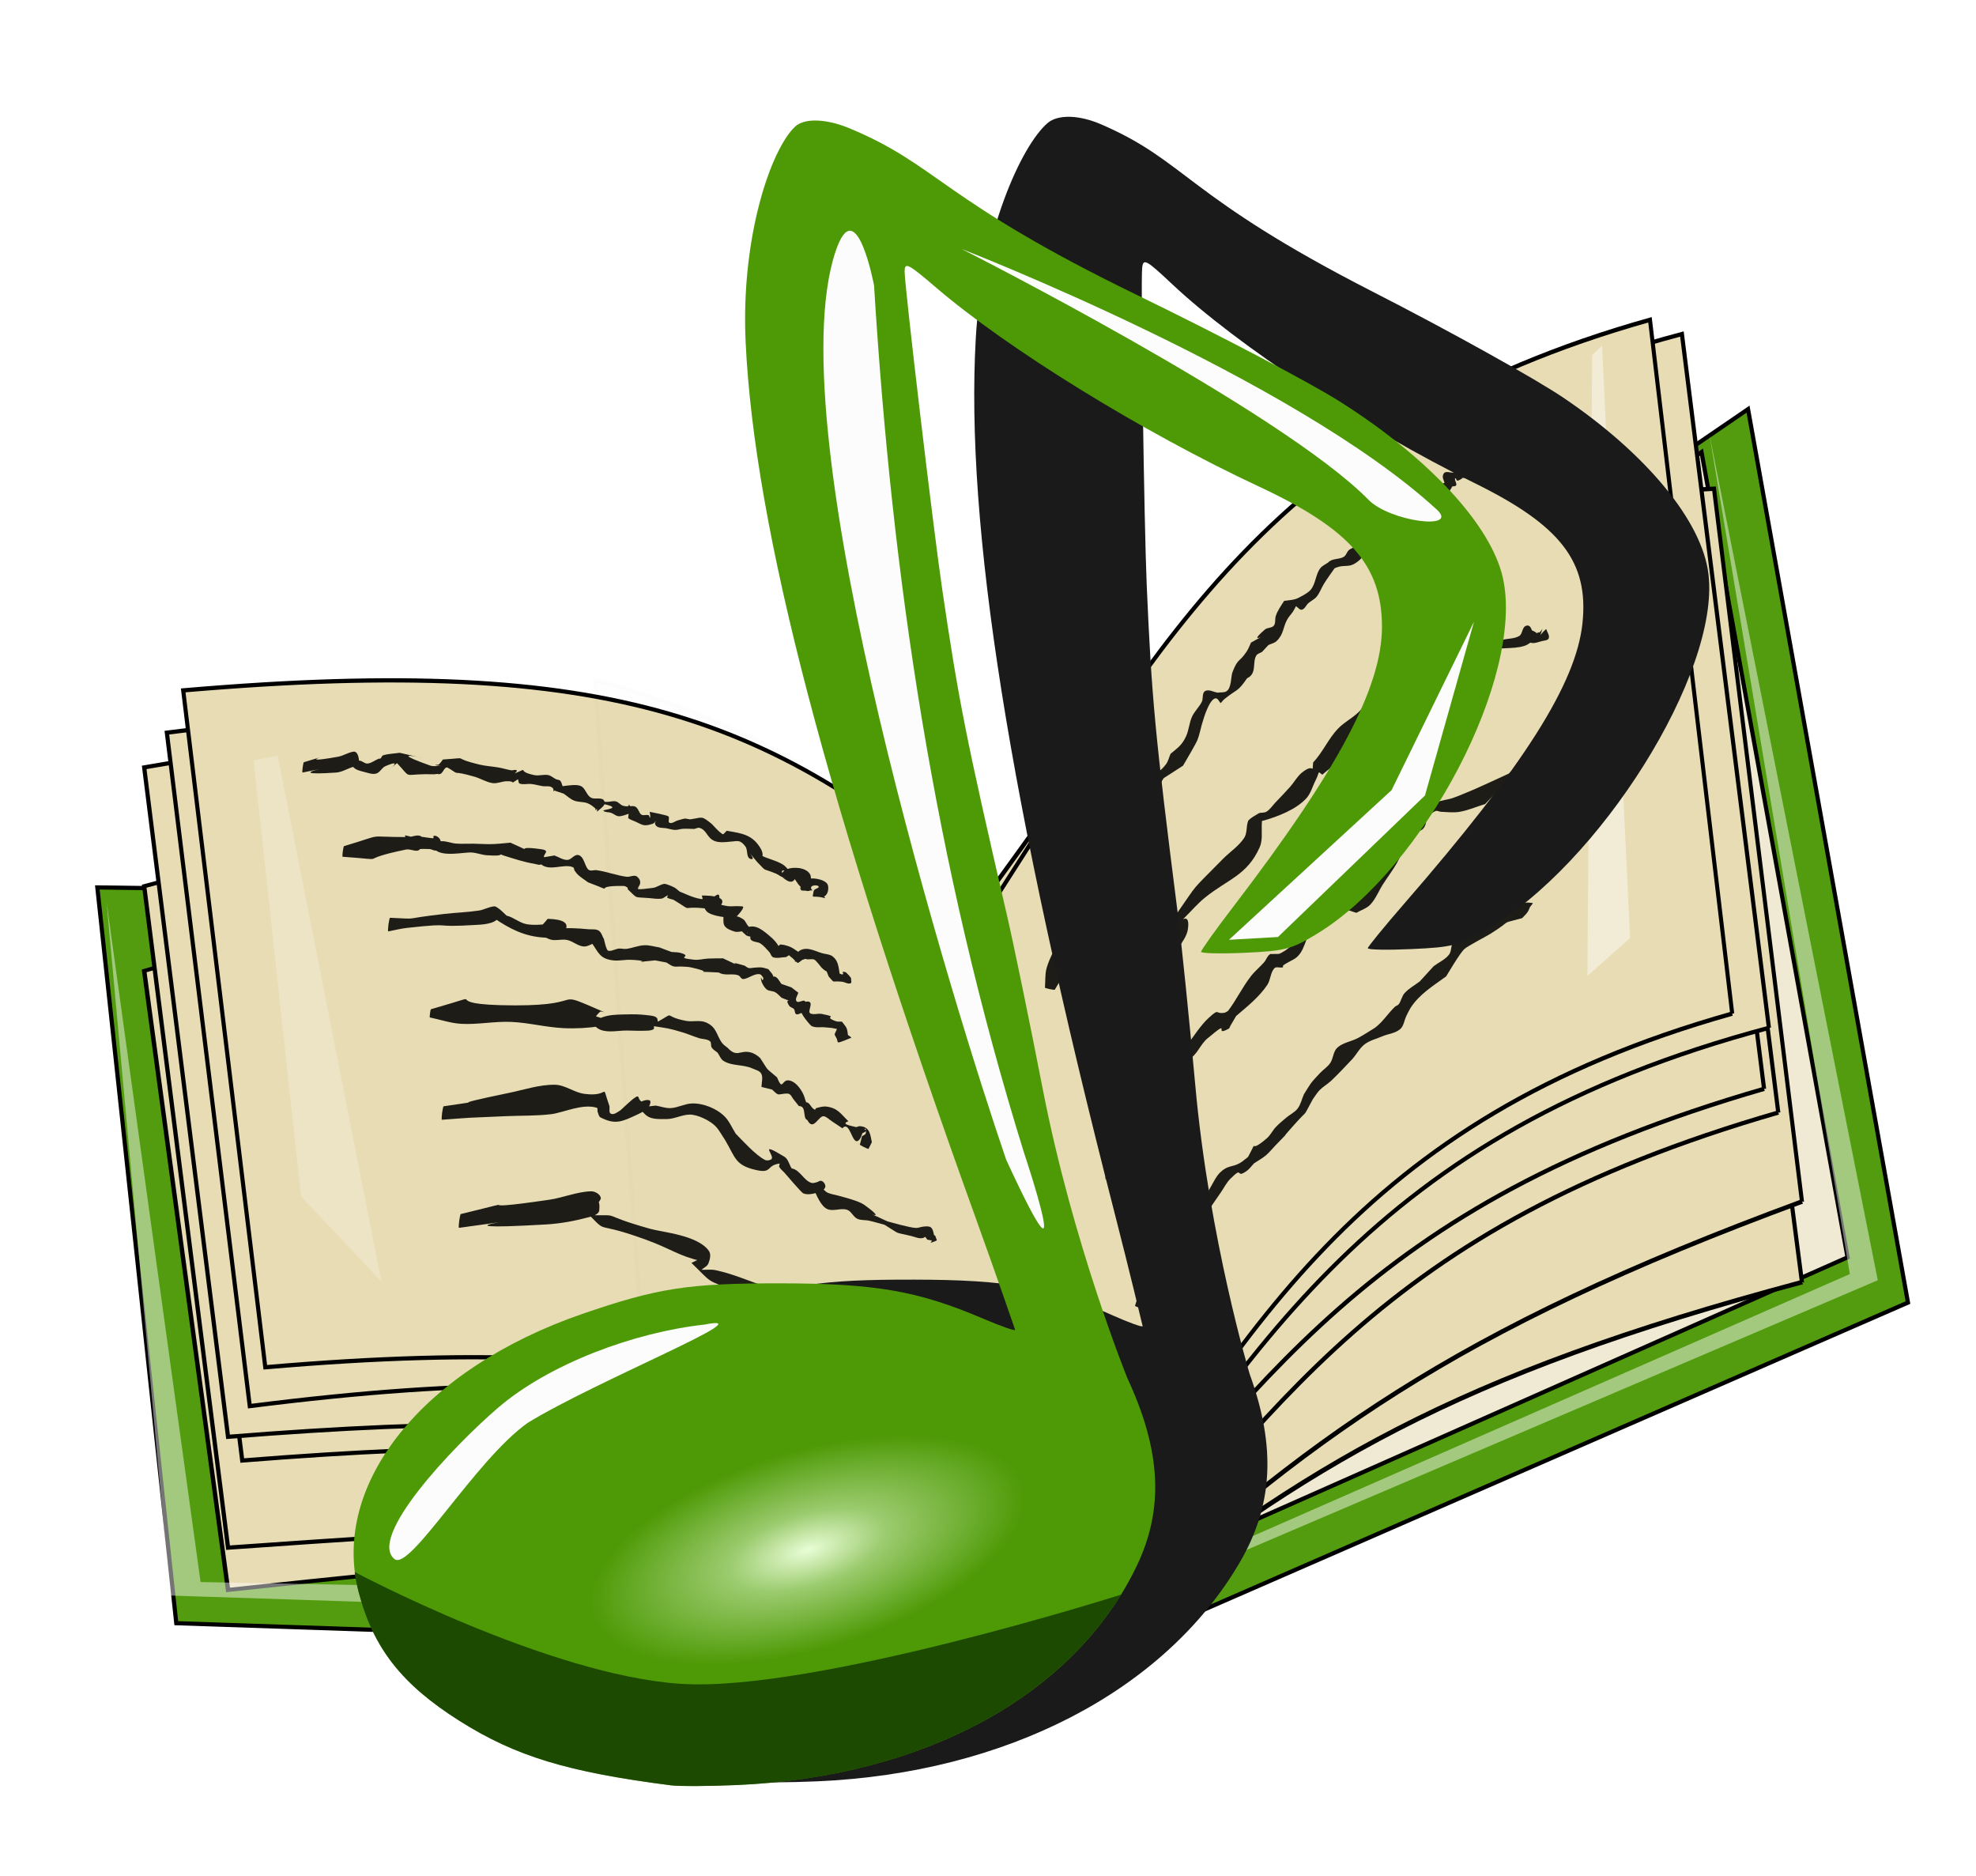 <?xml version="1.0" encoding="UTF-8" standalone="no"?>
<!-- Created with Inkscape (http://www.inkscape.org/) -->

<svg
   xmlns:dc="http://purl.org/dc/elements/1.1/"
   xmlns:cc="http://creativecommons.org/ns#"
   xmlns:rdf="http://www.w3.org/1999/02/22-rdf-syntax-ns#"
   xmlns:svg="http://www.w3.org/2000/svg"
   xmlns="http://www.w3.org/2000/svg"
   xmlns:xlink="http://www.w3.org/1999/xlink"
   xmlns:sodipodi="http://sodipodi.sourceforge.net/DTD/sodipodi-0.dtd"
   xmlns:inkscape="http://www.inkscape.org/namespaces/inkscape"
   width="472.282"
   height="448.293"
   id="svg2"
   version="1.1"
   inkscape:version="0.48.1 r9760"
   sodipodi:docname="livre.svg"
   inkscape:export-filename="/Users/matthiasbussonnier/Desktop/livre.png"
   inkscape:export-xdpi="199.95859"
   inkscape:export-ydpi="199.95859">
  <defs
     id="defs4">
    <filter
       id="filter4347"
       inkscape:label="Drop shadow"
       width="1.5"
       height="1.5"
       x="-0.25"
       y="-0.25"
       color-interpolation-filters="sRGB">
      <feGaussianBlur
         id="feGaussianBlur4349"
         in="SourceAlpha"
         stdDeviation="1.7"
         result="blur" />
      <feColorMatrix
         id="feColorMatrix4351"
         result="bluralpha"
         type="matrix"
         values="1 0 0 0 0 0 1 0 0 0 0 0 1 0 0 0 0 0 0.377 0 " />
      <feOffset
         id="feOffset4353"
         in="bluralpha"
         dx="4"
         dy="4"
         result="offsetBlur" />
      <feMerge
         id="feMerge4355">
        <feMergeNode
           id="feMergeNode4357"
           in="offsetBlur" />
        <feMergeNode
           id="feMergeNode4359"
           in="SourceGraphic" />
      </feMerge>
    </filter>
    <filter
       id="filter4361"
       inkscape:label="Drop shadow"
       width="1.5"
       height="1.5"
       x="-0.25"
       y="-0.25"
       color-interpolation-filters="sRGB">
      <feGaussianBlur
         id="feGaussianBlur4363"
         in="SourceAlpha"
         stdDeviation="1.7"
         result="blur" />
      <feColorMatrix
         id="feColorMatrix4365"
         result="bluralpha"
         type="matrix"
         values="1 0 0 0 0 0 1 0 0 0 0 0 1 0 0 0 0 0 0.377 0 " />
      <feOffset
         id="feOffset4367"
         in="bluralpha"
         dx="4"
         dy="4"
         result="offsetBlur" />
      <feMerge
         id="feMerge4369">
        <feMergeNode
           id="feMergeNode4371"
           in="offsetBlur" />
        <feMergeNode
           id="feMergeNode4373"
           in="SourceGraphic" />
      </feMerge>
    </filter>
    <filter
       height="2.187"
       y="-0.593"
       width="1.351"
       x="-0.176"
       id="filter4025"
       inkscape:collect="always"
       color-interpolation-filters="sRGB">
      <feGaussianBlur
         id="feGaussianBlur4027"
         stdDeviation="11.164"
         inkscape:collect="always" />
    </filter>
    <filter
       height="1.206"
       y="-0.103"
       width="1.315"
       x="-0.158"
       id="filter3967"
       inkscape:collect="always"
       color-interpolation-filters="sRGB">
      <feGaussianBlur
         id="feGaussianBlur3969"
         stdDeviation="15.052"
         inkscape:collect="always" />
    </filter>
    <filter
       height="1.253"
       y="-0.127"
       width="1.469"
       x="-0.234"
       id="filter3877-1"
       inkscape:collect="always"
       color-interpolation-filters="sRGB">
      <feGaussianBlur
         id="feGaussianBlur3879-1"
         stdDeviation="3.665"
         inkscape:collect="always" />
    </filter>
    <filter
       height="1.253"
       y="-0.127"
       width="1.469"
       x="-0.234"
       id="filter3877"
       inkscape:collect="always"
       color-interpolation-filters="sRGB">
      <feGaussianBlur
         id="feGaussianBlur3879"
         stdDeviation="3.665"
         inkscape:collect="always" />
    </filter>
    <filter
       height="1.29"
       y="-0.145"
       width="1.158"
       x="-0.079"
       id="filter3867"
       inkscape:collect="always"
       color-interpolation-filters="sRGB">
      <feGaussianBlur
         id="feGaussianBlur3869"
         stdDeviation="3.147"
         inkscape:collect="always" />
    </filter>
    <filter
       height="1.132"
       y="-0.066"
       width="1.562"
       x="-0.281"
       id="filter3861"
       inkscape:collect="always"
       color-interpolation-filters="sRGB">
      <feGaussianBlur
         id="feGaussianBlur3863"
         stdDeviation="6.089"
         inkscape:collect="always" />
    </filter>
    <linearGradient
       id="linearGradient3069">
      <stop
         id="stop3071"
         offset="0"
         style="stop-color:#e9fdd6;stop-opacity:1;" />
      <stop
         style="stop-color:#9bcb6e;stop-opacity:1;"
         offset="0.362"
         id="stop3943" />
      <stop
         id="stop3073"
         offset="1"
         style="stop-color:#4e9a06;stop-opacity:1;" />
    </linearGradient>
    <filter
       id="filter4824"
       inkscape:label="Drop shadow"
       width="1.5"
       height="1.5"
       x="-0.25"
       y="-0.25"
       color-interpolation-filters="sRGB">
      <feGaussianBlur
         id="feGaussianBlur4826"
         in="SourceAlpha"
         stdDeviation="3.2"
         result="blur" />
      <feColorMatrix
         id="feColorMatrix4828"
         result="bluralpha"
         type="matrix"
         values="1 0 0 0 0 0 1 0 0 0 0 0 1 0 0 0 0 0 0.377 0 " />
      <feOffset
         id="feOffset4830"
         in="bluralpha"
         dx="4"
         dy="4"
         result="offsetBlur" />
      <feMerge
         id="feMerge4832">
        <feMergeNode
           id="feMergeNode4834"
           in="offsetBlur" />
        <feMergeNode
           id="feMergeNode4836"
           in="SourceGraphic" />
      </feMerge>
    </filter>
    <radialGradient
       inkscape:collect="always"
       xlink:href="#linearGradient3069"
       id="radialGradient4838"
       gradientUnits="userSpaceOnUse"
       gradientTransform="matrix(-0.372,0.122,-0.056,-0.172,400.992,292.36)"
       cx="311.163"
       cy="352.641"
       fx="311.163"
       fy="352.641"
       r="114.656" />
    <filter
       inkscape:collect="always"
       id="filter4862"
       x="-0.278"
       width="1.555"
       y="-0.146"
       height="1.291"
       color-interpolation-filters="sRGB">
      <feGaussianBlur
         inkscape:collect="always"
         stdDeviation="12.58"
         id="feGaussianBlur4864" />
    </filter>
    <filter
       inkscape:collect="always"
       id="filter4896"
       x="-0.632"
       width="2.263"
       y="-0.148"
       height="1.296"
       color-interpolation-filters="sRGB">
      <feGaussianBlur
         inkscape:collect="always"
         stdDeviation="5.663"
         id="feGaussianBlur4898" />
    </filter>
    <filter
       color-interpolation-filters="sRGB"
       inkscape:collect="always"
       id="filter4896-2"
       x="-0.632"
       width="2.263"
       y="-0.148"
       height="1.296">
      <feGaussianBlur
         inkscape:collect="always"
         stdDeviation="5.663"
         id="feGaussianBlur4898-6" />
    </filter>
    <filter
       inkscape:collect="always"
       id="filter4978"
       color-interpolation-filters="sRGB">
      <feGaussianBlur
         inkscape:collect="always"
         stdDeviation="3.183"
         id="feGaussianBlur4980" />
    </filter>
    <filter
       inkscape:collect="always"
       id="filter4986"
       color-interpolation-filters="sRGB">
      <feGaussianBlur
         inkscape:collect="always"
         stdDeviation="2.937"
         id="feGaussianBlur4988" />
    </filter>
  </defs>
  <sodipodi:namedview
     id="base"
     pagecolor="#ffffff"
     bordercolor="#666666"
     borderopacity="1.0"
     inkscape:pageopacity="0.0"
     inkscape:pageshadow="2"
     inkscape:zoom="0.95696382"
     inkscape:cx="175.3605"
     inkscape:cy="208.56519"
     inkscape:document-units="px"
     inkscape:current-layer="layer1"
     showgrid="false"
     inkscape:window-width="1265"
     inkscape:window-height="864"
     inkscape:window-x="0"
     inkscape:window-y="0"
     inkscape:window-maximized="0"
     fit-margin-top="0"
     fit-margin-left="1"
     fit-margin-right="0"
     fit-margin-bottom="0" />
  <g
     inkscape:label="Calque 1"
     inkscape:groupmode="layer"
     id="layer1"
     transform="translate(-31.133,-270.443)">
    <g
       id="g3948"
       style="fill:#539c10;fill-opacity:1;filter:url(#filter4824)">
      <path
         inkscape:connector-curvature="0"
         id="path3850"
         d="M 291.429,661.323 483.153,577.705 444.93,364.218 271.429,482.752 255.714,481.323 50.399,478.503 69.267,654.321 277.143,661.323 z"
         style="fill:#539c10;fill-opacity:1;stroke:#000000;stroke-width:1px;stroke-linecap:butt;stroke-linejoin:miter;stroke-opacity:1"
         sodipodi:nodetypes="ccccccccc" />
    </g>
    <path
       style="fill:#f0e9d3;fill-opacity:1;stroke:#000000;stroke-width:1px;stroke-linecap:butt;stroke-linejoin:miter;stroke-opacity:1"
       d="m 293.437,650.357 179.277,-79.463 -34.903,-192.417 -162.26,112.188 -14.054,-1.278 -195.132,-4.178 21.285,158.297 193.012,6.85 z"
       id="path3864"
       inkscape:connector-curvature="0"
       sodipodi:nodetypes="ccccccccc" />
    <g
       id="g4576"
       transform="translate(-385.056,360.14)">
      <g
         transform="translate(-12.458,-92.866)"
         id="g4459">
        <path
           transform="matrix(1,-0.175,0,0.941,-19.253,-32.51)"
           sodipodi:nodetypes="cccccc"
           style="fill:#e7dcb3;fill-opacity:1;stroke:#000000;stroke-width:1.031px;stroke-linecap:butt;stroke-linejoin:miter;stroke-opacity:1;filter:url(#filter4347)"
           d="m 488.37,368.98 c -3.268,0.37 -6.604,0.765 -10.008,1.192 l 20.04,160.926 c 108.902,7.938 144.772,11.054 200.769,46.372 L 679.131,416.544 C 627.078,373.353 589.665,357.513 488.37,368.98 z"
           id="path4453"
           inkscape:connector-curvature="0" />
        <path
           transform="matrix(1,0.283,0,0.941,-10.193,-354.992)"
           sodipodi:nodetypes="cccccc"
           id="path4455"
           style="fill:#e7dcb3;fill-opacity:1;stroke:#000000;stroke-width:1.031px;stroke-linecap:butt;stroke-linejoin:miter;stroke-opacity:1;filter:url(#filter4361)"
           d="M 865.527,440.706 844.502,274.911 c -96.067,25.247 -125.26,77.324 -166.6,137.229 l 21.025,165.795 m 0,0 c 48.29,-55.065 82.692,-88.171 166.6,-137.229"
           inkscape:connector-curvature="0" />
      </g>
      <g
         transform="translate(-33.975,-260.479)"
         id="g4447">
        <path
           inkscape:connector-curvature="0"
           id="path4379"
           d="m 488.37,368.98 c -3.268,0.37 -6.604,0.765 -10.008,1.192 l 20.04,160.926 c 108.902,7.938 144.772,11.054 200.769,46.372 L 679.131,416.544 C 627.078,373.353 589.665,357.513 488.37,368.98 z"
           style="fill:#e7dcb3;fill-opacity:1;stroke:#000000;stroke-width:1px;stroke-linecap:butt;stroke-linejoin:miter;stroke-opacity:1;filter:url(#filter4347)"
           sodipodi:nodetypes="cccccc"
           transform="matrix(1,-0.143,0,1,2.265,77.356)" />
        <path
           inkscape:connector-curvature="0"
           d="M 865.527,440.706 844.502,274.911 c -96.067,25.247 -125.26,77.324 -166.6,137.229 l 21.025,165.795 m 0,0 c 48.29,-55.065 82.692,-88.171 166.6,-137.229"
           style="fill:#e7dcb3;fill-opacity:1;stroke:#000000;stroke-width:1px;stroke-linecap:butt;stroke-linejoin:miter;stroke-opacity:1;filter:url(#filter4361)"
           id="path4381"
           sodipodi:nodetypes="cccccc"
           transform="matrix(1,0.216,0,1,11.325,-174.619)" />
      </g>
      <g
         transform="translate(-28.313,-287.659)"
         id="g4433">
        <path
           transform="matrix(1,-0.048,0,1,0,35.985)"
           sodipodi:nodetypes="cccccc"
           style="fill:#e7dcb3;fill-opacity:1;stroke:#000000;stroke-width:1px;stroke-linecap:butt;stroke-linejoin:miter;stroke-opacity:1;filter:url(#filter4347)"
           d="m 488.37,368.98 c -3.268,0.37 -6.604,0.765 -10.008,1.192 l 20.04,160.926 c 108.902,-3.464 144.772,8.582 200.769,46.372 L 679.131,416.544 C 627.078,373.353 589.665,357.513 488.37,368.98 z"
           id="path4435"
           inkscape:connector-curvature="0" />
        <path
           transform="matrix(1,0.08,0,1,0,-50.454)"
           sodipodi:nodetypes="cccccc"
           id="path4437"
           style="fill:#e7dcb3;fill-opacity:1;stroke:#000000;stroke-width:1px;stroke-linecap:butt;stroke-linejoin:miter;stroke-opacity:1;filter:url(#filter4361)"
           d="M 865.527,440.706 844.502,274.911 c -96.067,25.247 -125.26,77.324 -166.6,137.229 l 21.025,165.795 m 0,0 C 745.93,521.428 769.459,476.145 865.527,440.706"
           inkscape:connector-curvature="0" />
      </g>
      <g
         transform="translate(-31.71,-293.322)"
         id="g4387">
        <path
           transform="matrix(1,-0.048,0,1,0,35.985)"
           sodipodi:nodetypes="cccccc"
           style="fill:#e7dcb3;fill-opacity:1;stroke:#000000;stroke-width:1px;stroke-linecap:butt;stroke-linejoin:miter;stroke-opacity:1;filter:url(#filter4347)"
           d="m 488.37,368.98 c -3.268,0.37 -6.604,0.765 -10.008,1.192 l 20.04,160.926 c 108.902,-3.464 144.772,8.582 200.769,46.372 L 679.131,416.544 C 627.078,373.353 589.665,357.513 488.37,368.98 z"
           id="path4389"
           inkscape:connector-curvature="0" />
        <path
           transform="matrix(1,0.08,0,1,0,-50.454)"
           sodipodi:nodetypes="cccccc"
           id="path4391"
           style="fill:#e7dcb3;fill-opacity:1;stroke:#000000;stroke-width:1px;stroke-linecap:butt;stroke-linejoin:miter;stroke-opacity:1;filter:url(#filter4361)"
           d="M 865.527,440.706 844.502,274.911 c -96.067,25.247 -125.26,77.324 -166.6,137.229 l 21.025,165.795 m 0,0 C 745.93,521.428 769.459,476.145 865.527,440.706"
           inkscape:connector-curvature="0" />
      </g>
      <g
         transform="matrix(0.989,0,0,1,-1.945,-137.034)"
         id="g4393">
        <path
           style="fill:#e7dcb3;fill-opacity:1;stroke:#000000;stroke-width:1.005px;stroke-linecap:butt;stroke-linejoin:miter;stroke-opacity:1;filter:url(#filter4347)"
           d="m 469.117,217.223 c -3.268,0.37 -6.604,0.765 -10.008,1.192 l 20.04,160.926 c 108.902,-13.656 147.037,1.787 200.769,46.372 L 659.878,264.787 c -52.053,-43.192 -89.466,-59.031 -190.761,-47.564 z"
           id="path4270"
           inkscape:connector-curvature="0" />
        <path
           id="path4274"
           style="fill:#e7dcb3;fill-opacity:1;stroke:#000000;stroke-width:1.005px;stroke-linecap:butt;stroke-linejoin:miter;stroke-opacity:1;filter:url(#filter4361)"
           d="M 846.274,288.948 825.249,123.153 c -96.067,25.247 -125.26,77.324 -166.6,137.229 l 21.025,165.795 m 0,0 c 41.34,-59.904 70.532,-111.982 166.6,-137.229"
           inkscape:connector-curvature="0" />
      </g>
      <g
         id="g4558">
        <g
           id="g4429">
          <path
             transform="matrix(0.979,0.041,0,1,7.702,-159.283)"
             style="fill:#e7dcb3;fill-opacity:1;stroke:#000000;stroke-width:1.011px;stroke-linecap:butt;stroke-linejoin:miter;stroke-opacity:1;filter:url(#filter4347)"
             d="m 467.984,210.428 c -3.268,0.37 -6.604,0.765 -10.008,1.192 l 20.04,160.926 c 108.902,-13.656 147.037,1.787 200.769,46.372 L 658.746,257.992 C 606.693,214.8 569.28,198.961 467.984,210.428 z"
             id="path4375"
             inkscape:connector-curvature="0" />
          <path
             transform="matrix(0.935,0,0,1,38.376,-132.504)"
             id="path4377"
             style="fill:#e7dcb3;fill-opacity:1;stroke:#000000;stroke-width:1.034px;stroke-linecap:butt;stroke-linejoin:miter;stroke-opacity:1;filter:url(#filter4361)"
             d="M 842.877,281.021 821.852,115.226 c -96.067,25.247 -125.26,77.324 -166.6,137.229 l 21.025,165.795 m 0,0 c 41.34,-59.904 70.532,-111.982 166.6,-137.229"
             inkscape:connector-curvature="0" />
        </g>
        <g
           id="g4508">
          <g
             id="g4494">
            <path
               style="opacity:0.868;fill:#000000;fill-opacity:1;fill-rule:nonzero;stroke:none"
               id="path3918"
               d="m 488.832,92.44 c 9.73,-2.877 -3.654,0.788 8.16,-1.307 1.288,-0.228 2.433,-1.057 3.731,-1.22 1.593,-0.199 1.66,4.723 0.34,3.428 0.269,-0.423 0.314,-1.174 0.806,-1.27 0.742,-0.145 1.41,0.763 2.163,0.689 0.975,-0.096 1.783,-0.815 2.696,-1.167 0.119,-0.046 0.281,0.058 0.382,-0.02 0.271,-0.21 0.333,-0.688 0.661,-0.787 1.275,-0.383 2.632,-0.398 3.948,-0.597 14.85,3.487 -7.175,-2.122 7.246,3.039 0.832,0.298 1.769,0.095 2.649,0.03 0.447,-0.033 -0.938,0.072 -1.339,-0.127 -0.237,-0.118 0.569,0.009 0.78,-0.151 0.412,-0.311 0.661,-0.792 0.992,-1.188 7.222,-0.471 1.161,-0.59 8.816,1.233 1.497,0.356 3.049,0.419 4.563,0.69 0.992,0.177 1.957,0.496 2.952,0.654 0.428,0.068 0.97,-0.26 1.299,0.022 0.213,0.182 -0.288,0.48 -0.432,0.72 3.854,-1.594 -0.046,-0.54 4.682,0.417 1.07,0.216 2.202,-0.219 3.274,-0.017 0.698,0.132 1.243,0.69 1.886,0.992 0.319,0.15 0.753,0.103 0.995,0.36 0.327,0.347 0.385,0.872 0.578,1.308 1.25,-0.162 3.444,-0.529 4.429,-0.003 1.043,0.558 1.278,2.098 2.288,2.712 0.821,0.499 1.989,-0.005 2.854,0.414 0.376,0.182 0.603,0.795 0.433,1.176 -0.341,0.763 -1.172,1.193 -1.758,1.789 -0.046,-3.307 -0.824,-2.291 2.485,-2.346 0.67,-0.011 1.358,-0.269 2.008,-0.106 0.664,0.167 1.097,0.895 1.763,1.053 2.496,0.59 0.398,-1.145 1.721,0.113 2.034,-0.411 1.788,1.662 2.707,2.044 0.497,0.207 1.106,-0.091 1.614,0.089 0.22,0.078 0.275,0.829 0.35,0.607 0.152,-0.447 -0.05,-0.943 -0.075,-1.415 0.199,0.041 4.153,0.792 4.462,1.074 0.385,0.351 -0.216,1.335 0.262,1.54 0.635,0.273 1.326,-0.391 1.994,-0.569 2.045,-0.546 1.24,-0.522 2.926,-0.249 3.151,-0.444 2.572,-0.974 5.18,1.088 0.041,0.033 2.076,2.341 2.715,2.477 0.082,0.017 0.774,-0.754 0.851,-0.838 3.56,0.606 6.199,0.882 8.167,4.314 0.299,0.521 0.521,1.174 0.386,1.759 -0.111,0.485 -0.597,1.311 -1.036,1.076 -0.445,-0.238 0.171,-0.996 0.256,-1.494 1.777,1.024 3.92,1.34 5.668,2.417 0.671,0.414 1.132,1.099 1.691,1.654 0.455,0.452 1.552,0.76 1.352,1.369 -0.846,2.565 -3.313,-0.199 -3.738,-0.539 0.536,-0.454 0.956,-1.103 1.609,-1.362 1.526,-0.605 4.397,-0.501 5.483,1.041 0.563,0.8 0.184,1.952 0.163,2.931 -0.009,0.408 0.14,1.09 -0.253,1.197 -0.734,0.198 -1.48,-0.353 -2.22,-0.529 0.364,-0.627 0.501,-1.46 1.091,-1.881 0.647,-0.46 1.528,-0.625 2.318,-0.546 1.039,0.104 2.177,0.365 2.944,1.073 0.798,0.737 0.433,3.384 -1.127,3.319 -0.634,-0.026 -0.793,-0.99 -1.19,-1.485 0.127,-0.14 2.107,1.658 1.98,1.798 l 0,0 c -2.757,-0.782 -3.175,0.15 -2.876,-1.007 0.08,-0.308 0.055,-0.666 0.241,-0.924 0.27,-0.373 1.288,-0.478 1.065,-0.88 -0.283,-0.509 -2.695,-0.3 -1.466,0.95 -0.916,-0.007 -1.853,0.169 -2.749,-0.021 -0.18,-0.038 0.157,-0.377 0.083,-0.546 -0.151,-0.344 -0.485,-0.576 -0.709,-0.878 -0.366,-0.494 -0.66,-1.044 -1.062,-1.51 -0.04,-0.047 -0.11,0.057 -0.165,0.085 -0.181,-0.419 -0.362,-0.838 -0.543,-1.257 -0.65,-0.21 -1.268,-0.657 -1.951,-0.63 -0.567,0.022 0.173,2.074 0.393,1.656 -0.731,0.02 -1.322,-0.626 -1.998,-0.904 -3.739,-1.535 -1.976,-0.221 -4.492,-2.755 -4.221,-4.966 -0.772,-1.242 -1.092,-0.82 -0.212,0.28 -0.831,0.005 -1.011,-0.296 -0.477,-0.797 -0.198,-1.945 -0.77,-2.677 -1.131,-1.448 -1.713,-1.279 -2.851,-1.162 -1.779,0.118 -4.002,0.654 -5.471,-0.715 -0.882,-0.822 -1.287,-2.164 -2.61,-2.519 -0.405,-0.108 -0.819,0.175 -1.228,0.263 -0.91,-0.013 -1.82,-0.083 -2.729,-0.037 -0.634,0.032 -1.25,0.293 -1.885,0.271 -0.729,-0.025 -1.431,-0.283 -2.149,-0.407 -0.885,-0.153 -2.345,0.113 -2.658,-1.128 -0.058,-0.231 0.179,-0.442 0.268,-0.663 -0.265,0.241 -0.454,0.613 -0.795,0.724 -2.149,0.704 -2.343,0.315 -4.197,-0.538 -0.563,-0.259 -1.193,-0.419 -1.675,-0.809 -0.017,-0.014 0.11,-1.031 0.11,-1.033 -0.701,0.241 -1.823,0.67 -2.485,0.574 -0.617,-0.089 -1.104,-0.589 -1.691,-0.798 -0.594,-0.212 -1.336,-0.075 -1.834,-0.462 -0.49,-0.381 5.385,-0.56 -0.559,-1.776 -0.441,0.534 -0.794,1.155 -1.322,1.603 -0.109,0.092 0.041,-0.331 -0.068,-0.424 -0.577,-0.491 -1.187,-0.989 -1.898,-1.251 -1.019,-0.375 -2.189,-0.22 -3.197,-0.624 -0.921,-0.369 -1.652,-1.101 -2.477,-1.651 -0.739,-0.249 -1.477,-0.497 -2.216,-0.746 -0.811,0.734 0.43,-0.223 -0.732,-0.84 -0.6,-0.319 -1.356,-0.102 -2.027,-0.204 -0.925,-0.14 -1.828,-0.418 -2.758,-0.522 -0.916,-0.102 -1.896,0.218 -2.765,-0.093 -0.353,-0.126 -0.279,-0.696 -0.418,-1.044 -2.431,1.494 -0.006,0.393 -2.788,0.482 -1.1,0.035 -2.181,0.6 -3.271,0.446 -1.501,-0.213 -2.831,-1.095 -4.287,-1.517 -6.107,-1.77 -3.106,-0.047 -6.046,-1.938 -0.239,-0.092 -0.475,-0.359 -0.718,-0.276 -0.837,0.284 -0.838,1.931 -2.164,1.532 -0.891,0.177 -1.817,0.049 -2.726,0.061 -5.583,0.073 -3.407,1.068 -6.915,-2.639 -3.651,2.831 2.38,-1.498 -2.776,0.727 -0.861,0.372 -1.289,1.508 -2.191,1.766 -0.887,0.254 -1.852,-0.125 -2.747,-0.35 -2.685,-0.677 -2.306,-0.753 -3.933,-2.609 0.555,-0.73 1.982,-3.304 1.853,1.011 -0.011,0.385 -0.697,0.331 -1.059,0.461 -1.237,0.442 -2.425,1.166 -3.736,1.254 -15.248,1.018 4.434,-2.482 -7.986,-0.011 -0.174,-0.023 0.152,-2.49 0.326,-2.467 z"
               inkscape:connector-curvature="0" />
            <path
               style="opacity:0.868;fill:#000000;fill-opacity:1;fill-rule:nonzero;stroke:none"
               id="path3920"
               d="m 498.422,112.495 c 10.49,-3.132 4.464,-2.151 15.232,-2.162 1.094,-0.001 2.414,-0.774 3.282,-0.107 0.422,0.325 -1.658,3.479 -2.891,2.501 3.113,-3.199 1.237,-2.552 5.474,-2.119 0.541,0.055 1.618,-0.387 1.624,0.157 0.037,3.715 -1.504,1.875 -2.323,1.496 -0.11,-0.051 -0.24,-0.032 -0.361,-0.047 1.087,-0.297 2.135,-0.837 3.261,-0.892 1.172,-0.057 2.304,0.475 3.473,0.565 1.393,0.107 2.795,1.7e-4 4.192,0.025 1.174,0.021 2.347,0.103 3.521,0.113 1.831,0.015 3.424,-0.19 5.281,-0.357 6.526,2.89 0.016,0.527 7.207,1.547 0.492,0.07 1.357,0.176 1.33,0.671 -0.504,0.919 -1.009,1.838 -1.513,2.757 -0.007,-0.085 -0.065,-0.181 -0.022,-0.254 0.253,-0.433 0.588,-0.812 0.883,-1.218 0.877,-0.146 1.755,-0.292 2.632,-0.438 1.031,0.353 2.004,1.083 3.094,1.059 0.928,-0.02 1.603,-1.305 2.523,-1.181 1.524,0.205 1.61,2.897 2.577,3.551 0.485,0.329 1.171,0.043 1.756,0.065 2.465,0.316 4.82,1.274 7.285,1.587 0.836,0.106 1.886,-0.565 2.528,-0.02 1.565,1.328 0.298,2.764 -0.674,3.372 -0.202,0.126 0.291,-0.376 0.436,-0.564 2.939,-0.926 -3.087,0.862 4.027,-0.129 0.938,-0.131 1.739,-0.814 2.675,-0.959 0.434,-0.067 2.195,0.707 2.52,0.909 0.423,0.262 0.78,0.62 1.169,0.93 2.391,0.968 4.266,2.014 6.981,1.868 0.879,-0.048 2.254,-1.767 2.476,-0.916 0.534,2.041 -2.598,2.12 -3.562,2.344 -0.164,0.038 0.335,-0.021 0.503,-0.031 3.717,-1.236 0.359,-0.55 5.076,0.213 0.859,0.139 1.743,-0.054 2.609,0.021 0.386,0.034 1.231,-0.069 1.122,0.303 -0.277,0.941 -1.941,2.535 -2.83,3.426 0.77,-1.158 0.806,-1.89 2.783,-0.646 0.697,0.439 0.848,1.495 1.552,1.924 0.557,0.34 1.61,-0.348 1.946,0.212 2.158,3.6 -2.531,1.81 -2.737,1.766 -0.298,-0.413 -1.294,-0.923 -0.895,-1.238 2.425,-1.91 4.316,-0.44 6.12,1.045 1.165,0.959 2.667,2.326 2.962,3.976 0.075,0.416 -0.393,-0.749 -0.589,-1.124 0.215,-0.164 0.376,-0.507 0.646,-0.493 0.856,0.046 1.696,0.326 2.485,0.66 0.494,0.209 2.865,1.91 3.332,2.261 0.144,0.109 0.566,0.279 0.405,0.361 -0.885,0.445 -1.896,0.576 -2.843,0.865 0.212,-0.753 0.076,-1.713 0.636,-2.259 1.768,-1.724 4.02,-0.372 5.773,0.162 0.885,0.27 1.924,0.246 2.655,0.814 1.357,1.056 1.395,2.614 1.635,4.076 0.037,0.014 0.724,0.403 0.858,0.095 0.063,-0.145 -0.221,-0.363 -0.1,-0.464 0.159,-0.132 0.412,0.022 0.618,0.033 0.106,-0.097 1.476,1.406 1.37,1.503 l 0,0 c -0.042,0.387 0.24,1.027 -0.126,1.16 -0.65,0.237 -1.355,-0.293 -2.042,-0.369 -2.819,-0.313 -1.496,0.57 -3.179,-1.237 -0.982,-2.304 0.081,-0.421 -1.699,-2.12 -0.099,-0.094 -1.377,-1.806 -1.758,-1.942 -0.757,-0.27 -1.67,0.219 -2.391,-0.314 -0.482,0.365 -0.916,0.804 -1.447,1.094 -0.103,0.056 -0.237,-0.051 -0.327,-0.125 -0.348,-0.285 -0.642,-0.63 -0.972,-0.936 -0.35,-0.324 -0.783,-0.572 -1.069,-0.954 -0.078,-0.105 0.26,0.031 0.39,0.047 -0.303,0.198 -0.606,0.395 -0.909,0.593 -1.015,0.024 -2.073,0.367 -3.044,0.071 -0.524,-0.16 -0.629,-0.902 -1.002,-1.304 -0.654,-0.705 -1.273,-1.474 -2.073,-2.009 -0.687,-0.46 -1.78,-0.28 -2.304,-0.92 -0.579,-0.707 0.904,-2.017 -0.123,-2.738 -0.243,0.313 -0.621,0.558 -0.73,0.939 -0.095,0.331 0.425,1.249 0.169,1.019 -0.29,-0.261 0.073,-1.001 -0.294,-1.132 -0.929,-0.332 -2.02,0.273 -2.958,-0.031 -3.302,-1.07 -2.527,-1.922 -2.606,-4.714 0.573,-0.066 1.171,-0.376 1.719,-0.198 0.56,0.182 1.012,0.676 1.314,1.183 0.092,0.155 -0.196,0.38 -0.376,0.391 -1.608,0.095 -5.568,-0.287 -6.711,-1.507 -0.893,-0.952 -0.748,-2.501 -1.122,-3.752 1.533,-0.022 8.034,0.044 3.058,3.67 -0.646,0.471 -1.527,-0.52 -2.322,-0.603 -6.449,-0.678 -2.254,1.143 -7.481,-2.042 -0.519,-0.187 -1.124,-0.22 -1.558,-0.562 -0.142,-0.111 0.39,-0.533 0.214,-0.497 -0.565,0.116 -0.978,0.687 -1.549,0.771 -0.937,0.139 -1.895,-0.04 -2.838,-0.119 -4.019,-0.335 -2.669,0.251 -5.195,-2.08 -0.065,-0.477 -0.288,-0.959 -0.193,-1.431 0.048,-0.239 3.521,0.159 1.254,1.337 -0.641,0.333 -1.318,-0.719 -2.04,-0.733 -8.526,-0.16 -0.897,2.005 -8.526,-0.86 -0.754,-0.555 -1.555,-1.053 -2.264,-1.666 -0.371,-0.321 -0.678,-0.714 -0.955,-1.118 -0.168,-0.245 -0.099,-0.682 -0.366,-0.811 -2.273,-1.096 -6.269,1.479 -8.216,-1.343 -0.292,-0.865 -1.269,-1.771 -0.876,-2.596 0.281,-0.589 1.619,-0.161 1.913,0.422 0.407,0.808 0.212,1.98 -0.346,2.691 -0.36,0.459 -1.173,0.074 -1.749,-0.019 -2.495,-0.404 -4.809,-1.2 -7.213,-1.936 -1.994,-0.77 0.923,0.259 -4.163,-0.109 -1.259,-0.091 -2.466,-0.612 -3.727,-0.663 -1.764,-0.071 -6.812,1.116 -8.611,-0.665 -0.769,-0.762 -0.275,-2.147 -0.413,-3.221 0.435,-0.526 3.114,0.917 0.944,3.278 -0.428,0.465 -1.254,-0.176 -1.885,-0.206 -4.644,-0.225 -2.475,0.957 -5.625,-2.617 -0.052,-0.211 -0.375,-0.639 -0.157,-0.633 0.444,0.012 5.303,1.043 3.485,3.306 -0.684,0.851 -2.205,-0.163 -3.275,0.055 -13.174,2.683 -2.72,2.609 -15.175,1.728 -0.179,-0.024 0.156,-2.562 0.335,-2.538 z"
               inkscape:connector-curvature="0" />
            <path
               style="opacity:0.868;fill:#000000;fill-opacity:1;fill-rule:nonzero;stroke:none"
               id="path3922"
               d="m 509.425,129.614 c 7.737,0.352 1.905,0.337 13.011,-0.925 2.733,-0.31 5.494,-0.385 8.214,-0.798 1.258,-0.191 2.412,-0.913 3.681,-1.008 0.737,-0.055 2.839,2.139 2.923,2.216 1.707,0.394 3.097,1.748 4.815,2.046 1.751,0.304 3.56,0.093 5.332,-0.042 0.54,-0.041 1.548,-1.023 1.552,-0.482 0.019,2.37 -1.258,2.103 -2.419,2.079 0.392,0.082 0.779,0.301 1.175,0.245 0.505,-0.072 0.9,-0.525 1.403,-0.612 2.49,-0.43 5.215,-0.201 7.693,0.023 0.836,0.075 1.787,-0.112 2.495,0.339 0.674,0.43 0.831,1.365 1.247,2.048 0.032,0.126 0.553,2.644 0.995,2.742 0.849,0.189 1.694,-0.422 2.559,-0.509 0.599,-0.06 1.208,0.149 1.805,0.07 1.442,-0.189 2.823,-0.803 4.276,-0.869 1.203,-0.055 2.385,0.341 3.578,0.512 0.967,0.364 1.934,0.728 2.901,1.091 0.76,0.085 1.547,0.034 2.279,0.253 3.059,0.916 -1.857,1.06 3.164,1.606 1.1,0.12 2.204,-0.222 3.309,-0.275 1.19,-0.057 2.383,-0.037 3.574,-0.056 7.262,3.334 -0.746,-0.051 5.054,1.712 0.396,0.12 0.681,0.521 1.087,0.602 0.479,0.095 0.973,-0.077 1.461,-0.097 0.559,-0.023 1.123,-0.097 1.679,-0.034 0.537,0.061 1.047,0.269 1.57,0.403 0.742,1.042 2.051,1.867 0.362,3.05 -0.25,0.175 -0.207,-0.711 0.021,-0.914 0.339,-0.302 0.926,-0.496 1.331,-0.29 0.655,0.332 0.947,1.124 1.42,1.686 0.787,0.273 1.574,0.545 2.362,0.818 0.549,0.422 1.098,0.843 1.648,1.265 -0.144,0.677 -0.831,1.467 -0.431,2.032 0.344,0.486 1.186,-0.118 1.782,-0.121 0.089,-4.9e-4 0.203,0.031 0.244,0.11 0.293,0.556 -0.446,0.35 -0.645,0.352 3.704,-1.188 0.966,2.09 1.921,2.577 0.817,0.417 1.85,-0.044 2.75,0.134 4.525,0.898 -0.055,0.478 3.324,1.728 0.465,0.172 0.989,0.077 1.483,0.116 0.378,0.53 0.878,0.99 1.133,1.589 0.262,0.615 0.218,1.32 0.38,1.969 0.032,0.128 0.325,0.304 0.199,0.342 -2.629,0.785 -2.003,0.368 -1.58,-1.389 0.095,-0.149 2.207,1.188 2.112,1.337 l 0,0 c -0.707,0.291 -2.694,1.13 -3.05,1.118 -0.308,-0.01 -0.262,-0.558 -0.397,-0.836 -0.728,-1.494 -0.678,-0.667 0.028,-2.378 -1.637,-0.345 -0.589,-0.162 -2.84,-0.393 -1.096,-0.113 -2.323,0.189 -3.288,-0.344 -0.26,-0.144 -5.149,-5.632 -0.539,-3.764 -0.637,0.238 -1.261,0.515 -1.911,0.714 -0.387,0.118 -0.838,0.433 -1.19,0.234 -0.379,-0.215 -0.24,-0.865 -0.518,-1.201 -0.29,-0.35 -0.866,-0.4 -1.119,-0.777 -1.571,-2.343 1.792,-0.394 -1.846,-1.938 -0.502,-0.436 -0.926,-0.984 -1.507,-1.308 -0.623,-0.347 -1.464,-0.234 -2.032,-0.664 -0.581,-0.44 -1.516,-1.908 -1.375,-2.863 0.029,-0.195 0.416,1.485 0.583,0.087 -0.279,-0.285 -0.448,-0.771 -0.838,-0.855 -1.353,-0.294 -2.838,1.154 -4.045,1.136 -0.474,-0.007 -0.668,-0.723 -1.114,-0.886 -1.476,-0.541 -3.257,0.214 -4.668,-0.669 -8.056,-0.438 0.307,0.356 -6.614,-1.218 -0.808,-0.184 -1.649,-0.163 -2.476,-0.213 -0.589,-0.035 -1.202,0.118 -1.77,-0.042 -0.605,-0.169 -1.099,-0.61 -1.648,-0.916 -0.91,-0.172 -1.819,-0.344 -2.729,-0.516 -8.486,0.841 1.131,0.195 -5.806,-0.133 -1.382,-0.065 -2.774,0.301 -4.149,0.145 -3.247,-0.368 -3.489,-1.804 -5.126,-4.105 0.196,-0.017 0.774,-0.12 0.589,-0.051 -0.869,0.325 -1.737,0.926 -2.659,0.824 -1.37,-0.153 -2.488,-1.257 -3.836,-1.547 -1.402,-0.301 -2.969,0.342 -4.296,-0.201 -4.108,-1.68 -1.826,-2.992 -0.373,-4.858 0.685,0.089 7.165,-0.09 3.241,3.99 -0.954,0.992 -2.726,0.562 -4.101,0.489 -4.574,-0.24 -8.181,-2.064 -11.859,-4.58 0.292,-0.028 1.022,-0.338 0.875,-0.085 -0.851,1.465 -4.102,1.568 -5.056,1.627 -12.073,0.745 -4.288,-0.631 -16.736,0.727 -1.506,0.164 -2.979,0.56 -4.468,0.84 -0.231,-0.03 0.201,-3.294 0.431,-3.263 z"
               inkscape:connector-curvature="0" />
            <path
               style="opacity:0.868;fill:#000000;fill-opacity:1;fill-rule:nonzero;stroke:none"
               id="path3924"
               d="m 519.2,151.466 c 16.771,-4.792 -0.807,-0.953 20.055,-0.916 18.389,0.032 7.97,-4.172 21.453,1.663 0.341,0.147 -0.826,-0.366 -1.106,-0.123 -1.036,0.898 -1.674,2.172 -2.511,3.258 -0.301,0.014 -1.164,0.192 -0.903,0.041 4.653,-2.681 5.341,-2.623 11.022,-2.707 1.554,-0.023 3.112,0.119 4.652,0.332 0.454,0.063 0.948,0.178 1.286,0.487 0.242,0.222 0.184,0.629 0.275,0.944 4.562,-2.554 0.808,-1.309 6.757,-0.191 1.533,0.288 3.225,-0.257 4.667,0.337 2.709,1.117 2.518,3.05 3.941,4.961 0.342,0.459 0.863,0.752 1.294,1.128 2.296,2.44 2.927,0.494 5.421,1.083 0.895,0.211 1.726,0.747 2.385,1.389 2.284,3.458 0.938,1.929 4.02,4.605 0.268,0.513 0.42,1.106 0.803,1.539 0.497,0.56 0.778,-0.854 1.756,-0.835 1.663,0.034 2.881,1.762 3.552,2.969 0.393,0.706 0.559,1.517 0.838,2.276 0.943,-0.009 1.228,1.561 2.127,1.751 0.142,0.03 0.117,-0.313 0.257,-0.35 0.812,-0.214 1.658,-0.486 2.49,-0.375 2.689,0.36 3.396,1.703 5.217,3.507 -3.105,1.114 5.378,1.478 4.112,2.449 -0.778,0.596 -2.223,0.846 -2.934,0.172 -0.52,-0.492 0.875,-1.487 1.59,-1.445 2.496,0.147 2.484,2.239 2.856,3.831 -0.265,0.524 -0.529,1.048 -0.794,1.571 -0.09,0.174 -2.551,-1.106 -2.461,-1.28 l 0,0 c 0.125,0.115 0.251,0.231 0.376,0.346 0.175,-0.688 0.35,-1.377 0.525,-2.065 0.293,-0.218 0.745,-0.314 0.878,-0.653 0.138,-0.353 0.09,-1.38 -0.186,-1.121 -0.816,0.768 -0.708,2.384 -1.704,2.898 -1.413,0.729 -1.898,-4.98 -3.686,-3.028 -0.866,-0.579 -1.729,-1.163 -2.598,-1.737 -0.574,-0.379 -1.073,-0.92 -1.731,-1.121 -1.318,-0.402 -2.548,3.791 -4.037,0.892 -1.237,-0.405 -0.069,-3.369 -2.028,-3.338 -0.44,-0.552 -0.886,-1.099 -1.319,-1.657 -0.3,-0.387 -0.481,-0.891 -0.879,-1.176 -0.582,-0.417 -2.388,0.139 -2.725,0.038 -0.605,-0.181 -0.997,-0.774 -1.496,-1.161 -0.834,-0.201 -1.668,-0.402 -2.502,-0.603 -0.019,-1.053 0.409,-2.215 -0.059,-3.158 -0.37,-0.746 -1.387,-0.934 -2.143,-1.281 -2.162,-0.991 -4.971,-0.525 -6.944,-1.837 -0.65,-0.432 -0.902,-1.275 -1.353,-1.913 -0.467,-0.404 -1.057,-0.699 -1.4,-1.212 -0.302,-0.452 -0.019,-1.242 -0.456,-1.564 -0.735,-0.542 -1.773,-0.445 -2.643,-0.723 -1.295,-0.415 -2.545,-0.963 -3.847,-1.357 -3.46,-1.048 -3.741,-0.999 -6.868,-1.479 -0.035,0.236 0.09,0.573 -0.106,0.708 -0.404,0.278 -0.939,0.323 -1.429,0.349 -1.613,0.084 -3.231,0.006 -4.845,-0.024 -2.141,-0.039 -4.423,0.587 -6.42,-0.184 -1.448,-0.559 -2.275,-2.163 -3.085,-3.487 -0.155,-0.253 0.587,-0.078 0.881,-0.116 1.213,0.555 2.808,0.621 3.64,1.664 0.376,0.471 -0.856,0.989 -1.452,1.079 -2.903,0.439 -5.863,0.61 -8.796,0.469 -4.217,-0.202 -8.36,-1.315 -12.579,-1.493 -3.946,-0.166 -7.896,0.678 -11.839,0.463 -2.555,-0.139 -5.016,-1.013 -7.524,-1.519 -0.139,-0.018 0.121,-1.99 0.261,-1.971 z"
               inkscape:connector-curvature="0" />
            <path
               style="opacity:0.868;fill:#000000;fill-opacity:1;fill-rule:nonzero;stroke:none"
               id="path3926"
               d="m 522.238,174.661 c 13.27,-1.983 -2.774,0.589 15.674,-3.217 3.615,-0.746 7.214,-1.977 10.905,-1.929 2.424,0.031 4.545,1.82 6.945,2.161 6.621,0.94 3.923,-3.158 6.085,2.921 0.12,0.616 -0.216,1.602 0.361,1.849 0.705,0.303 1.523,-0.353 2.172,-0.762 0.452,-0.284 3.261,-3.196 4.122,-3.376 0.342,-0.071 0.368,0.6 0.605,0.857 0.514,0.558 1.093,1.052 1.639,1.577 0.722,-0.082 1.444,-0.165 2.167,-0.247 1.201,0.2 2.388,0.671 3.604,0.6 1.696,-0.099 3.28,-1.027 4.977,-1.103 2.722,-0.12 5.969,1.18 7.88,3.093 1.158,1.16 1.778,2.754 2.667,4.13 1.452,1.462 4.766,5.173 6.986,6.264 0.43,0.211 1.009,0.119 1.433,-0.103 1.319,-0.692 -3.487,-4.725 3.184,-0.674 0.943,0.572 1.168,1.871 1.751,2.807 2.004,0.315 2.856,2.869 4.715,3.45 0.569,0.178 1.184,-0.159 1.764,-0.296 0.052,-0.012 -0.141,-0.144 -0.132,-0.091 0.077,0.467 0.089,0.977 0.343,1.376 0.182,0.286 0.58,0.352 0.87,0.527 0.357,0.285 0.652,0.674 1.072,0.854 0.802,0.344 1.685,0.454 2.526,0.69 1.404,0.395 4.902,1.249 6.23,2.211 7.257,5.257 -3.505,-0.285 5.513,3.934 1.447,0.386 5.187,1.466 6.744,1.568 0.611,0.04 1.201,-0.244 1.809,-0.315 1.973,-0.233 2.199,0.2 2.574,1.979 0.545,0.414 0.193,0.086 0.69,1.266 0.04,0.107 -1.471,0.674 -1.511,0.567 l 0,0 c 0.543,-0.726 0.487,-0.38 -0.783,-0.7 -0.863,-1.298 -0.187,-0.228 -1.748,-0.336 -0.666,-0.046 -1.293,-0.337 -1.942,-0.495 -4.652,-1.139 -2.337,-0.159 -6.488,-2.7 -1.239,-0.332 -2.466,-0.717 -3.718,-0.996 -0.946,-0.211 -1.999,-0.046 -2.868,-0.475 -0.966,-0.477 -1.399,-1.81 -2.425,-2.139 -1.463,-0.469 -3.169,0.425 -4.607,-0.117 -1.665,-0.628 -2.757,-3.592 -3.417,-4.996 0.56,-0.604 0.86,-1.741 1.68,-1.811 0.643,-0.055 1.366,0.97 1.132,1.572 -0.321,0.825 -1.42,1.138 -2.275,1.369 -0.962,0.259 -2.076,0.449 -2.989,0.05 -0.45,-0.197 -4.283,-4.7 -4.49,-4.939 -0.413,-0.456 -0.938,-0.832 -1.24,-1.369 -0.13,-0.231 0.281,-0.833 0.02,-0.794 -3.185,0.479 -1.664,2.425 -5.547,1.542 -5.092,-1.158 -4.897,-2.973 -7.461,-7.261 -0.743,-1.067 -1.329,-2.264 -2.23,-3.201 -1.305,-1.357 -4.289,-2.788 -6.12,-2.783 -1.866,0.005 -3.63,1.03 -5.496,1.071 -5.03,0.109 -4.608,-0.557 -7.528,-3.631 1.105,-0.294 2.203,-1.152 3.314,-0.881 0.536,0.131 0.165,1.22 -0.187,1.645 -0.674,0.815 -1.675,1.322 -2.634,1.767 -3.605,1.673 -5.245,2.561 -8.847,0.701 -0.458,-0.236 -0.469,-0.918 -0.703,-1.377 -0.061,-0.311 0.119,-0.84 -0.184,-0.932 -3.468,-1.058 -7.966,1.183 -10.934,1.541 -3.548,0.429 -7.141,0.311 -10.712,0.47 -11.2,0.498 -6.494,0.208 -15.362,0.859 -0.228,-0.03 0.198,-3.251 0.426,-3.221 z"
               inkscape:connector-curvature="0" />
            <path
               style="opacity:0.868;fill:#000000;fill-opacity:1;fill-rule:nonzero;stroke:none"
               id="path3928"
               d="m 526.336,200.413 c 18.397,-4.476 -1.237,-0.135 21.147,-3.422 3.347,-0.492 6.566,-1.91 9.948,-2.012 0.96,-0.029 2.245,0.687 2.37,1.639 0.053,0.409 -2.199,3.312 -2.789,4.092 8.546,-0.002 1.514,-0.439 14.643,3.251 2.839,0.798 11.342,1.498 13.965,5.258 0.571,0.819 0.254,2.064 -0.112,2.992 -0.276,0.701 -1.111,1.017 -1.666,1.525 1.134,0.03 2.294,-0.146 3.403,0.092 4.805,1.031 8.162,2.796 12.803,4.143 0.86,0.25 2.458,-0.42 2.648,0.455 0.178,0.818 -3.66,1.899 -4.155,2.061 0.997,-0.529 1.867,-1.481 2.991,-1.586 1.322,-0.123 8.356,1.757 9.623,1.942 1.074,0.158 2.199,-0.154 3.256,0.094 0.617,0.145 1.639,2.17 1.778,2.406 3.557,-0.377 7.576,0.913 10.97,1.667 1.151,0.256 2.511,0.056 3.455,0.763 0.64,0.479 0.948,1.568 0.647,2.309 -0.411,1.01 -1.642,1.437 -2.463,2.155 -0.166,-0.142 -0.715,-0.4 -0.498,-0.426 0.575,-0.067 1.136,0.259 1.715,0.283 3.785,0.159 6.673,-1.169 9.211,2.428 0.909,1.288 0.516,4.554 0.437,6.011 0.039,0.394 -0.187,0.931 0.118,1.183 0.29,0.24 0.745,-0.108 1.118,-0.162 0.707,0.354 1.545,0.522 2.122,1.063 0.845,0.793 1.32,1.906 2.024,2.826 3.68,4.81 2.118,1.796 4.019,6.393 0.017,2.653 0.562,3.078 -4.375,0.851 -0.486,-0.219 -1.015,-1.077 -0.648,-1.464 0.47,-0.495 1.365,-0.006 2.048,-0.008 0.048,0.161 -2.232,0.839 -2.279,0.678 l 0,0 c 0.501,-0.978 0.547,-2.391 1.502,-2.934 0.45,-0.256 2.303,2.657 2.374,2.793 0.138,0.268 0.145,0.585 0.217,0.877 -2.081,-1.538 -4.41,-3.129 -6.106,-5.089 -0.531,-0.613 -0.534,-1.59 -1.103,-2.167 -0.499,-0.506 -1.407,-0.425 -1.929,-0.907 -1.382,-1.279 -1.749,-2.939 -2.335,-4.611 0.388,-0.42 1.059,-0.699 1.163,-1.261 0.069,-0.371 -0.485,-0.584 -0.777,-0.821 -3.82,-3.101 -2.767,-2.209 -7.809,-4.224 -1.235,-0.916 -2.334,-2.202 -2.796,-3.668 -0.157,-0.499 1.018,-0.243 1.528,-0.365 0.292,0.41 0.553,0.844 0.876,1.231 0.087,0.104 0.466,0.276 0.339,0.226 -0.994,-0.392 -1.901,-1.051 -2.95,-1.256 -4.534,-0.888 -6.642,0.212 -10.687,-1.872 -0.87,-0.448 -1.401,-1.366 -2.101,-2.049 0.167,-0.066 0.333,-0.262 0.5,-0.197 0.115,0.045 -0.064,0.314 -0.187,0.319 -1.163,0.048 -2.325,-0.102 -3.487,-0.169 -3.816,-0.22 -7.321,0.296 -10.261,-2.933 -0.717,-0.787 -0.332,-2.104 -0.498,-3.156 0.894,-0.045 2.005,-0.721 2.681,-0.135 0.649,0.563 0.721,1.947 0.133,2.574 -2.275,2.429 -8.342,-0.621 -9.643,-1.116 -7.907,-3.012 -5.786,-1.855 -10.999,-6.893 0.679,-0.283 1.308,-0.745 2.036,-0.848 0.245,-0.035 0.808,0.535 0.567,0.48 -5.89,-1.346 -7.064,-2.849 -13.74,-5.27 -14.025,-5.084 -7.368,-0.044 -15.652,-8.137 0.604,-0.347 5.309,-4.085 4.753,1.198 -0.115,1.096 -1.751,1.449 -2.816,1.733 -3.233,0.861 -6.56,1.461 -9.9,1.655 -32.36,1.873 5.101,-2.697 -20.802,0.81 -0.233,-0.031 0.203,-3.328 0.436,-3.297 z"
               inkscape:connector-curvature="0" />
          </g>
          <g
             id="g4502">
            <path
               style="opacity:0.868;fill:#000000;fill-opacity:1;fill-rule:nonzero;stroke:none"
               id="path3936"
               d="m 665.941,146.297 c 0.122,-1.513 -0.009,-3.068 0.366,-4.538 0.592,-2.316 2.597,-6.094 4.046,-8.162 0.203,-2 2.423,-2.022 3.337,-3.289 0.493,-0.684 0.669,-1.549 1.004,-2.323 0.553,-5.804 -0.103,-2.768 2.194,-8.81 0.475,-1.248 0.599,-2.691 1.415,-3.748 0.9,-1.164 2.43,-1.674 3.531,-2.651 4.354,-3.864 -0.4,-0.975 4.319,-3.503 0.704,-1.279 2.643,-4.62 2.975,-6.002 0.336,-1.397 -0.15,-2.955 0.37,-4.294 1.633,-4.205 2.99,-2.936 5.356,-6.029 0.556,-0.727 0.736,-1.676 1.104,-2.513 1.676,-1.407 2.738,-2.036 3.731,-4.232 0.668,-1.478 0.738,-3.181 1.412,-4.656 0.582,-1.275 1.68,-2.26 2.318,-3.507 0.412,-0.806 0.018,-2.141 0.801,-2.596 0.877,-0.51 2.015,0.249 3.022,0.374 0.712,-0.121 1.54,0.045 2.137,-0.362 1.163,-0.792 1.022,-3.581 1.353,-4.449 1.361,-3.561 1.628,-2.292 3.446,-5.055 0.426,-0.648 0.677,-1.395 1.015,-2.093 8.336,-4.737 -2.53,1.952 3.314,-3.121 0.587,-0.509 1.652,-0.323 2.138,-0.93 0.494,-0.616 0.223,-1.572 0.471,-2.322 0.426,-1.29 1.273,-2.467 1.995,-3.595 0.89,-0.141 1.804,-0.171 2.669,-0.422 0.855,-0.248 3.142,-1.526 3.678,-2.229 1.219,-1.457 1.155,-3.65 2.29,-5.145 0.474,-0.624 1.265,-0.927 1.897,-1.39 0.998,-1.07 2.707,-0.629 3.814,-1.411 0.533,-0.377 0.653,-1.172 1.169,-1.574 0.823,-0.64 1.978,-0.785 2.755,-1.479 0.907,-0.811 1.452,-1.953 2.179,-2.929 1.154,-0.988 2.309,-1.976 3.463,-2.964 2.027,-3.423 6.215,-2.076 8.953,-3.816 0.832,-0.529 0.843,-1.802 1.451,-2.578 1.011,-1.291 2.585,-1.691 4.015,-2.272 -0.132,-0.562 -0.506,-1.12 -0.395,-1.686 0.295,-1.499 1.676,-0.65 2.457,-0.76 0.405,-0.057 3.471,-2.2 2.814,-0.795 0.07,-0.185 0.205,-0.357 0.21,-0.555 0.029,-1.042 -4.422,-1.814 2.299,-1.873 1.195,-0.011 2.117,1.198 3.29,1.428 2.788,0.547 2.126,-0.165 1.638,-1.081 1.037,1.187 0.297,0.675 2.946,0.108 0.071,0.205 -2.823,1.203 -2.894,0.998 l 0,0 c 3.784,-3.507 1.553,-2.189 1.81,-0.732 0.131,0.741 0.519,1.412 0.778,2.119 -6.901,2.85 -0.115,0.985 -4.88,0.265 -0.42,-0.063 -0.737,0.673 -1.146,0.557 -0.465,-0.132 -0.426,-1.031 -0.897,-1.139 -0.895,-0.204 -0.719,2.892 -2.018,1.876 -3.86,0.321 -0.64,-0.26 -2.325,0.534 -0.216,0.102 -0.464,0.264 -0.691,0.19 -0.212,-0.069 -0.209,-0.673 -0.389,-0.542 -0.555,0.402 1.25,2.027 -0.726,1.923 -0.288,0.463 -0.526,0.962 -0.865,1.389 -0.489,0.616 -2.048,2.064 -2.714,2.445 -0.884,0.506 -1.958,0.663 -2.785,1.258 -7.943,5.723 2.33,0.664 -7.811,5.022 -1.33,1.036 -4.928,3.759 -6.129,5.009 -0.717,0.746 -1.089,1.798 -1.867,2.48 -2.628,2.307 -3.302,0.771 -5.983,1.978 -0.841,1.231 -1.744,2.421 -2.528,3.689 -0.622,1.005 -1.006,2.166 -1.747,3.087 -0.531,0.659 -1.365,1.006 -1.999,1.567 -0.544,0.481 -0.824,1.381 -1.53,1.552 -0.536,0.13 -0.951,-0.558 -1.426,-0.837 -0.234,0.426 -0.436,0.872 -0.703,1.278 -0.448,0.684 -1.058,1.264 -1.437,1.989 -1.035,1.982 -0.774,3.403 -2.475,5.058 -0.525,0.511 -1.318,0.643 -1.976,0.965 -0.504,0.545 -1.008,1.089 -1.512,1.634 -0.46,0.291 -1.1,0.405 -1.381,0.872 -1.007,1.673 0.228,4.304 -2.201,5.43 -2.298,3.353 -2.275,2.453 -5.363,4.934 -0.357,0.287 -0.624,0.67 -0.936,1.005 -0.42,-0.381 -0.699,-1.231 -1.259,-1.142 -1.537,0.242 -2.915,5.149 -2.977,5.333 -0.509,1.524 -0.751,3.134 -1.337,4.63 -0.36,0.918 -2.892,5.201 -3.432,6.128 -0.41,0.265 -4.625,2.986 -4.625,2.986 -1.733,2.425 -1.045,5.224 -2.109,7.83 -0.525,1.287 -1.687,2.24 -2.257,3.507 -0.579,1.285 -0.768,2.713 -1.153,4.069 -1.69,1.072 -5.647,3.498 -6.714,5.117 -0.672,1.02 -0.899,2.273 -1.416,3.38 -3.002,6.432 -1.965,2.234 -2.802,8.996 -0.673,0.978 -1.343,1.958 -2.019,2.935 -0.348,0.502 -0.594,1.096 -1.053,1.5 -2.374,2.092 -2.394,-0.221 -3.694,4.158 -0.458,1.545 -0.047,3.268 -0.524,4.807 -0.474,1.532 -1.518,2.825 -2.277,4.238 -0.035,0.168 -2.406,-0.327 -2.371,-0.495 z"
               inkscape:connector-curvature="0" />
            <path
               style="opacity:0.868;fill:#000000;fill-opacity:1;fill-rule:nonzero;stroke:none"
               id="path3938"
               d="m 672.889,156.555 c 12.206,-11.631 -0.265,0.676 13.954,-15.131 2.326,-2.586 4.857,-4.979 7.265,-7.489 0.981,-1.022 1.831,-2.178 2.901,-3.106 0.141,-0.122 0.364,0.077 0.546,0.115 -0.091,-0.694 -0.181,-1.388 -0.272,-2.082 5.776,-8.263 3.008,-4.964 11.163,-13.273 1.674,-1.706 3.778,-3.049 5.103,-5.038 0.77,-1.155 0.461,-2.756 0.953,-4.054 0.22,-0.58 2.596,-1.861 2.692,-1.919 0.582,-0.114 1.25,-0.018 1.745,-0.343 0.847,-0.556 1.412,-1.453 2.109,-2.188 1.183,-1.249 2.388,-2.479 3.529,-3.766 0.967,-1.091 1.659,-2.451 2.794,-3.366 3.138,-2.529 2.367,0.768 2.674,-2.42 2.306,-2.429 3.628,-5.66 5.936,-8.076 1.647,-1.725 3.961,-2.75 5.514,-4.562 1.108,-1.293 1.213,-3.251 2.303,-4.559 1.252,-1.503 3.245,0.319 4.101,0.809 0.139,-0.606 0.043,-1.32 0.416,-1.817 2.973,-3.96 5.729,-5.066 9.798,-7.973 0.995,-0.711 1.672,-2.301 2.895,-2.255 4.51,0.169 0.533,4.199 0.263,4.57 0.095,0.188 0.218,0.764 0.284,0.564 0.279,-0.849 -0.054,-1.883 0.402,-2.652 1.656,-2.793 3.934,-4.448 6.835,-5.63 0.6,-0.244 1.354,-0.631 1.919,-0.314 0.97,0.546 1.409,1.722 2.114,2.583 0.135,0.189 0.172,0.567 0.404,0.566 0.758,-0.004 1.463,-0.4 2.2,-0.579 1.289,-0.314 2.745,-0.209 3.878,-0.899 0.796,-0.485 0.653,-1.949 1.486,-2.368 1.517,-0.763 1.749,2.05 1.829,2.411 1.082,0.134 0.053,0.167 1.149,-0.9 0.076,-0.074 0.231,0.116 0.316,0.051 0.888,-0.669 1.061,-2.008 0.237,0.735 -0.109,-0.103 1.343,-1.647 1.452,-1.544 l 0,0 c 0.194,0.718 0.823,1.45 0.581,2.153 -0.184,0.534 -1.005,0.542 -1.554,0.673 -0.933,0.223 -1.951,0.708 -2.852,0.38 -2.408,-0.875 -1.135,-2.293 -0.571,-3.41 0.815,0.49 1.853,0.727 2.446,1.471 0.22,0.277 -0.276,0.683 -0.549,0.908 -0.841,0.697 -1.694,1.47 -2.732,1.81 -1.442,0.472 -3.002,0.487 -4.518,0.562 -5.119,0.254 -3.74,0.603 -6.942,-1.805 0.925,0.012 1.87,0.226 2.774,0.035 0.301,-0.064 -0.546,-0.617 -0.806,-0.451 -1.094,0.698 -1.729,1.96 -2.771,2.733 -3.07,2.275 -5.612,4.039 -9.619,2.99 -0.454,-0.119 0.476,-0.808 0.714,-1.212 0.298,-0.716 0.129,-2.028 0.895,-2.147 1.211,-0.188 3.052,0.301 3.361,1.487 0.291,1.116 -1.339,1.947 -2.298,2.588 -2.034,1.357 -4.61,1.818 -6.544,3.314 -7.699,5.955 -0.062,5.733 -9.592,3.986 0.803,-0.026 1.627,-0.262 2.409,-0.079 0.329,0.077 -0.69,0.18 -0.92,0.428 -1.162,1.251 -2.114,2.682 -3.195,4.004 -1.461,1.785 -2.955,3.544 -4.432,5.316 -1.097,1.937 -1.948,4.034 -3.29,5.81 -0.961,1.273 -2.357,2.15 -3.535,3.225 -1.26,-0.952 -0.528,-0.753 -1.614,1.361 -0.753,1.465 -1.151,3.189 -2.291,4.378 -2.516,2.623 -6.564,4.187 -9.971,5.182 -0.806,0.235 -1.658,0.268 -2.486,0.401 0.493,-0.457 0.861,-1.632 1.48,-1.371 0.676,0.286 0.41,1.431 0.399,2.165 -0.026,1.769 0.221,3.672 -0.509,5.284 -3.025,6.674 -7.475,7.494 -13.037,11.959 -1.79,1.437 -3.277,3.216 -4.915,4.824 -1.256,1.213 1.45,-1.59 0.814,2.754 -0.229,1.566 -1.269,2.913 -2.109,4.254 -1.885,3.008 -3.711,6.095 -6.05,8.766 -4.545,5.191 -10.339,9.482 -15.729,13.753 -0.183,0.235 -3.511,-2.347 -3.329,-2.582 z"
               inkscape:connector-curvature="0" />
            <path
               style="opacity:0.868;fill:#000000;fill-opacity:1;fill-rule:nonzero;stroke:none"
               id="path3944"
               d="m 680.396,192.004 c 0.496,-7.285 -0.583,-4.228 3.438,-10.534 1.037,-1.626 1.691,-3.609 3.183,-4.831 1.009,-0.826 2.506,-0.823 3.809,-0.894 0.843,-0.046 2.634,-0.279 2.473,0.55 -0.22,1.135 -1.958,1.228 -2.938,1.842 -0.486,-1.506 -1.797,-2.973 -1.458,-4.519 0.405,-1.847 5.633,-8.768 7.306,-10.412 0.56,-0.551 1.267,-1.274 2.046,-1.17 0.715,0.096 1.919,1.114 1.419,1.634 -0.498,0.518 -1.052,-0.979 -1.578,-1.469 4.338,-4.295 -0.341,0.641 4.23,-5.481 0.861,-1.153 1.76,-2.296 2.829,-3.258 2.601,-2.341 1.339,-0.764 3.686,-1.151 0.336,-0.055 0.6,-0.324 0.9,-0.485 1.965,-2.627 3.399,-5.629 5.405,-8.225 0.943,-1.221 2.165,-2.201 3.181,-3.361 0.54,-0.617 0.764,-1.566 1.482,-1.962 2.768,-0.112 1.586,0.273 3.628,-0.867 6.216,-4.843 -0.406,1.105 4.634,-6.863 0.872,-1.378 2.067,-2.571 3.386,-3.53 2.4,-1.744 4.116,-1.204 6.823,-1.755 0.352,-0.072 0.642,-0.323 0.963,-0.484 0.637,-0.354 1.417,-0.525 1.91,-1.062 1.068,-1.163 1.792,-2.6 2.662,-3.918 0.124,-0.187 4.83,-7.415 5.269,-8.359 2.607,-5.603 -0.584,-2.756 4.088,-5.731 0.916,-0.022 1.833,-0.044 2.749,-0.066 -0.184,-0.086 -0.378,-0.362 -0.552,-0.257 -0.323,0.194 -0.235,1.002 -0.609,0.953 -2.81,-0.364 0.209,-2.66 0.403,-2.83 0.217,-0.191 0.526,-0.239 0.789,-0.358 0.343,-0.02 2.711,-0.341 2.769,0.505 0.033,0.48 -1.672,0.512 -1.44,0.091 0.47,-0.851 1.459,-1.335 2.346,-1.732 1.197,-0.536 2.561,-0.587 3.799,-1.019 1.845,-0.644 3.622,-1.468 5.432,-2.203 0.069,-0.031 7.223,-3.26 8.001,-3.656 0.177,-0.09 0.3,-0.514 0.453,-0.387 0.239,0.2 -0.061,1.113 0.18,0.916 3.648,-2.992 -1.925,-1.824 3.99,-2.245 0.553,-0.638 0.941,-1.472 1.66,-1.915 0.314,-0.193 0.893,-0.089 1.081,0.228 0.448,0.754 0.64,1.692 0.579,2.567 -0.026,0.379 -0.541,0.533 -0.811,0.8 -0.123,0.128 -1.933,-1.614 -1.81,-1.742 l 0,0 c 1.441,-1.388 0.8,-1.338 3.181,0.573 0.823,0.66 -6.812,-3.932 -2.953,1.136 -0.793,0.251 -1.585,0.502 -2.378,0.754 -0.372,-0.458 -0.53,-1.443 -1.117,-1.375 -0.501,0.058 0.462,0.958 0.4,1.458 -0.062,0.491 -0.32,1.031 -0.744,1.286 -8.168,4.906 1.104,-3.576 -7.412,5.237 -2.029,0.622 -3.996,1.5 -6.086,1.866 -1.48,0.259 -3.006,0.046 -4.508,-0.009 -0.403,-0.015 -0.804,-0.313 -1.192,-0.203 -0.741,0.212 -1.262,0.993 -2.021,1.12 -0.283,0.048 1.01,-2.072 0.847,-0.163 -0.39,0.037 -0.779,0.108 -1.171,0.111 -0.154,0.001 -0.468,-0.252 -0.45,-0.099 0.04,0.336 0.542,0.521 0.541,0.86 -0.002,1.227 -0.514,3.02 -2.18,3 -0.353,-0.004 0.362,-0.607 0.543,-0.911 -1.484,1.596 -2.194,2.251 -3.481,4.462 -0.758,1.301 -1.19,2.774 -1.942,4.079 -1.01,1.754 -2.242,3.371 -3.332,5.077 -1.019,1.595 -1.706,3.439 -2.996,4.824 -0.885,0.95 -2.232,1.326 -3.348,1.989 -1.006,-0.232 -2.61,-1.178 -3.694,-0.325 -0.574,0.452 -0.921,1.179 -1.555,1.543 -1.549,0.888 -3.586,0.952 -4.901,2.16 -2.289,2.102 -1.891,6.287 -5.04,7.844 -0.768,0.445 -1.594,0.804 -2.305,1.336 -0.129,0.097 0.046,0.421 -0.107,0.471 -0.645,0.213 -1.575,-0.279 -2.024,0.231 -0.955,1.085 -0.878,2.798 -1.692,3.993 -2.038,2.99 -4.749,5.094 -7.429,7.404 -0.461,0.785 -0.924,1.568 -1.383,2.354 -0.13,0.223 -0.158,0.548 -0.384,0.673 -3.977,2.197 1.109,-2.872 -5.137,2.372 -1.71,1.436 -2.378,3.891 -4.449,5.007 -0.793,-0.235 -1.672,-1.133 -2.38,-0.705 -0.645,0.389 1.904,0.155 2.079,0.887 0.144,0.604 -1.319,0.312 -1.67,0.824 -0.944,1.378 -1.225,3.118 -2.034,4.58 -2.221,4.011 -2.629,4.247 -5.101,6.982 -0.057,0.794 -0.617,1.722 -0.171,2.381 0.287,0.424 1.838,-0.819 1.461,-0.473 -0.589,0.541 -1.608,0.492 -2.137,1.092 -3.133,3.559 -3.869,9.164 -6.751,12.94 0,0.225 -3.181,0.225 -3.181,0 z"
               inkscape:connector-curvature="0" />
            <path
               style="opacity:0.868;fill:#000000;fill-opacity:1;fill-rule:nonzero;stroke:none"
               id="path3946"
               d="m 687.465,222.341 c 0.752,-2.272 1.379,-4.588 2.256,-6.815 1.864,-4.734 2.585,-7.718 6.991,-10.253 0.722,-0.415 1.673,-0.076 2.485,-0.263 0.971,-0.224 1.013,-1.677 1.2,-2.285 10.315,-16.673 -5.495,9.018 5.148,-8.757 0.714,-1.193 1.277,-2.527 2.273,-3.497 1.852,-1.804 2.847,-1.171 4.724,-2.252 0.704,-0.406 1.3,-0.976 1.95,-1.464 2.83,-5.309 -0.503,-0.152 4.477,-4.441 0.867,-0.747 1.362,-1.847 2.145,-2.68 0.764,-0.813 1.633,-1.521 2.484,-2.244 0.893,-0.758 2.036,-1.263 2.743,-2.197 0.746,-0.985 0.993,-2.263 1.49,-3.394 1.76,-2.782 1.381,-2.453 3.837,-5.062 0.787,-0.837 1.811,-1.467 2.459,-2.415 0.761,-1.115 0.698,-2.772 1.701,-3.675 1.349,-1.214 3.329,-1.453 4.934,-2.3 1.395,-0.736 2.702,-1.629 4.053,-2.443 1.882,-1.392 3.102,-3.426 4.771,-5.021 0.269,-0.257 0.715,-0.311 0.931,-0.614 0.584,-0.823 0.725,-1.937 1.409,-2.68 1.025,-1.115 2.402,-1.846 3.602,-2.769 1.11,-1.215 2.221,-2.429 3.331,-3.644 1.212,-0.907 2.692,-1.538 3.637,-2.72 0.707,-0.884 0.393,-2.333 1.107,-3.212 0.811,-0.997 2.116,-1.463 3.223,-2.114 3.682,-2.167 7.663,-3.741 11.493,-5.615 0.353,-0.311 0.705,-0.623 1.058,-0.934 0.003,0.147 0.15,0.478 0.008,0.441 -0.173,-0.046 -0.355,-0.392 -0.208,-0.494 0.484,-0.333 1.101,-0.446 1.684,-0.523 0.552,-0.073 1.112,0.053 1.669,0.08 0.165,0.149 -1.946,2.484 -2.111,2.335 l 0,0 c -0.024,-1.114 -0.287,-1.767 1.51,-2.194 0.296,-0.07 0.015,0.623 -0.092,0.907 -0.519,1.368 -0.899,1.578 -1.852,2.573 -5.771,1.599 -1.734,0.059 -7.535,3.721 -0.992,0.626 -5.364,2.86 -6.258,3.659 -1.046,0.935 -3.936,5.856 -4.351,6.527 -3.054,2.238 -6.487,4.308 -8.544,7.595 -0.376,0.601 -0.673,1.248 -0.985,1.885 -0.507,1.038 -0.592,2.387 -1.469,3.137 -1.131,0.967 -2.762,1.108 -4.144,1.662 -1.435,0.642 -3.049,0.982 -4.306,1.927 -1.233,0.927 -1.949,2.393 -2.973,3.546 -0.747,0.841 -4.205,4.428 -5.151,5.277 -0.848,0.761 -1.858,1.337 -2.66,2.145 -0.644,0.649 -1.097,1.464 -1.646,2.195 -2.736,4.952 -0.682,1.895 -4.318,5.953 -5.53,6.172 1.437,-1.176 -4.564,5.03 -0.786,0.813 -1.485,1.717 -2.351,2.444 -0.857,0.72 -1.858,1.247 -2.787,1.871 -0.601,0.618 -1.097,1.359 -1.802,1.855 -2.833,1.995 -0.574,-1.444 -3.895,1.868 -0.902,0.9 -1.472,2.081 -2.19,3.133 -3.731,5.463 -2.326,3.079 -5.103,8.994 -0.586,0.911 -1.061,1.905 -1.759,2.734 -0.134,0.158 -0.504,-0.092 -0.616,0.082 -0.189,0.296 0.159,0.818 -0.107,1.047 -1.153,0.994 -2.991,1.165 -3.887,2.395 -2.817,3.868 -2.24,9.689 -6.664,12.714 -0.054,0.174 -2.508,-0.589 -2.454,-0.763 z"
               inkscape:connector-curvature="0" />
          </g>
        </g>
      </g>
    </g>
    <path
       style="fill:#1a1a1a;fill-opacity:1"
       d="m -130.661,-97.114 c -1.887,-0.061 -3.452,0.381 -4.375,1.312 -4.833,4.833 -10.82,23.318 -9.844,45.406 1.74,39.379 16.228,97.866 45.594,184.156 4.429,13.015 8.031,24.188 8.031,24.188 0,0.288 -2.856,-0.762 -6.344,-2.344 -12.895,-5.847 -21.426,-7.442 -40.156,-7.469 -18.534,-0.027 -24.575,0.976 -39.625,6.469 -31.701,11.569 -50.126,35.858 -44.5,58.656 2.915,11.814 8.603,19.481 20.125,27.188 11.109,7.43 21.412,10.766 42,13.562 1.65,0.224 7.595,0.197 13.188,-0.062 37.382,-1.732 67.198,-19.024 79.5,-46.125 5.481,-12.074 4.885,-24.329 -1.875,-39.719 0,0 -10.838,-28.348 -16.812,-60.938 -2.516,-13.724 -5.71,-30.149 -7.094,-36.5 -8.211,-37.694 -9.611,-45.274 -12.906,-68.969 -1.79,-12.874 -7.459,-63.68 -7.469,-66.937 -0.006,-2.086 0.632,-1.734 6.219,3.344 14.267,12.968 41.247,30.591 64.25,41.969 18.15,8.977 24.5,16.65 24.5,29.594 0,12.747 -8.73,30.165 -29.688,59.188 -3.472,4.808 -6.312,9.028 -6.312,9.375 0,0.347 3.938,0.421 8.75,0.188 7.951,-0.385 9.252,-0.727 14.25,-3.938 21.385,-13.739 41.41,-54.34 37.063,-75.125 -2.325,-11.116 -14.817,-25.391 -32.563,-37.25 -6.05,-4.043 -24.05,-14.079 -40,-22.281 -39.4,-20.261 -39.721,-27.505 -57.594,-35.344 -2.23,-0.978 -4.426,-1.533 -6.312,-1.594 z"
       id="path3067-5-0"
       inkscape:connector-curvature="0" />
    <path
       style="opacity:0.466;fill:#ffffff;stroke:none;filter:url(#filter4896)"
       d="m 91.734,452.129 11.325,104.192 19.253,20.385 -24.806,-125.727 z"
       id="path4890"
       inkscape:connector-curvature="0"
       sodipodi:nodetypes="ccccc" />
    <path
       style="opacity:0.677;fill:#ffffff;stroke:none;filter:url(#filter4896-2)"
       d="m 411.67,355.307 -1.133,148.36 10.193,-9.06 -6.686,-141.583 z"
       id="path4890-4"
       inkscape:connector-curvature="0"
       sodipodi:nodetypes="ccccc" />
    <path
       style="opacity:0.677;fill:#ffffff;stroke:none;filter:url(#filter4986)"
       d="m 307.871,647.452 -3.613,3.96 175.681,-75.043 -40.301,-202.431 33.622,200.957 z"
       id="path4890-4-2"
       inkscape:connector-curvature="0"
       sodipodi:nodetypes="cccccc" />
    <path
       style="opacity:0.677;fill:#ffffff;stroke:none;filter:url(#filter4978)"
       d="M 79.071,648.489 56.601,486.004 71.763,651.711 l 189.72,6.236 5.144,-5.908 z"
       id="path4890-4-2-4"
       inkscape:connector-curvature="0"
       sodipodi:nodetypes="cccccc" />
    <path
       style="opacity:0.094;fill:#4d4d4d;stroke:#000000;stroke-width:1px;stroke-linecap:butt;stroke-linejoin:miter;stroke-opacity:1;filter:url(#filter4862)"
       d="m 173.275,432.876 11.325,158.552 c 41.841,-2.519 66.486,29.355 97.396,48.698 L 260.479,486.104 c -19.892,-25.389 -49.192,-42.939 -87.204,-53.228 z"
       id="path4840"
       inkscape:connector-curvature="0"
       sodipodi:nodetypes="ccccc" />
    <g
       id="g4814"
       transform="matrix(1.201,0,0,1.133,-94.676,335.312)">
      <path
         transform="matrix(1,0,-0.098,1,77.033,-85.739)"
         inkscape:connector-curvature="0"
         id="path3067-5"
         d="m 245.913,53.121 c -1.887,-0.061 -3.452,0.381 -4.375,1.312 -4.833,4.833 -10.82,23.318 -9.844,45.406 1.74,39.379 16.228,97.866 45.594,184.156 4.429,13.015 8.031,24.188 8.031,24.188 0,0.288 -2.856,-0.762 -6.344,-2.344 -12.895,-5.847 -21.426,-7.442 -40.156,-7.469 -18.534,-0.027 -24.575,0.976 -39.625,6.469 -31.701,11.569 -50.126,35.858 -44.5,58.656 2.915,11.814 8.603,19.481 20.125,27.188 11.109,7.43 21.412,10.766 42,13.562 1.65,0.224 7.595,0.197 13.188,-0.062 37.382,-1.732 67.198,-19.024 79.5,-46.125 5.481,-12.074 4.885,-24.329 -1.875,-39.719 0,0 -10.838,-28.348 -16.812,-60.938 -2.516,-13.724 -5.71,-30.149 -7.094,-36.5 -8.211,-37.694 -9.611,-45.274 -12.906,-68.969 -1.79,-12.874 -7.459,-63.68 -7.469,-66.938 -0.006,-2.086 0.632,-1.734 6.219,3.344 14.267,12.968 41.247,30.591 64.25,41.969 18.15,8.977 24.5,16.65 24.5,29.594 0,12.747 -8.73,30.165 -29.688,59.188 -3.472,4.808 -6.312,9.028 -6.312,9.375 0,0.347 3.938,0.421 8.75,0.188 7.951,-0.385 9.252,-0.727 14.25,-3.938 21.385,-13.739 41.41,-54.34 37.062,-75.125 -2.325,-11.116 -14.817,-25.391 -32.562,-37.25 -6.05,-4.043 -24.05,-14.079 -40,-22.281 -39.4,-20.261 -39.721,-27.505 -57.594,-35.344 -2.23,-0.978 -4.426,-1.533 -6.312,-1.594 z"
         style="fill:#1a1a1a;fill-opacity:1;filter:url(#filter3967)" />
      <path
         inkscape:export-ydpi="300"
         inkscape:export-xdpi="300"
         inkscape:export-filename="/Users/matthiasbussonnier/songbook-client/icons/path3971.png"
         sodipodi:nodetypes="csssssccsscc"
         inkscape:connector-curvature="0"
         id="path3067"
         d="M 238.278,319.286 C 217.69,316.49 207.359,313.157 196.25,305.727 184.727,298.02 179.048,290.341 176.132,278.527 c -5.626,-22.799 12.805,-47.092 44.507,-58.662 15.05,-5.492 21.105,-6.478 39.639,-6.451 18.731,0.027 27.262,1.612 40.158,7.459 3.488,1.582 6.342,2.64 6.342,2.353 0.341,-12.51 11.014,-2.238 22.313,10.148 6.76,15.39 7.331,27.64 1.85,39.715 -12.302,27.101 -42.113,44.401 -79.494,46.134 -5.593,0.259 -11.519,0.288 -13.169,0.064 z"
         style="fill:url(#radialGradient4838);fill-opacity:1" />
      <path
         inkscape:export-ydpi="300"
         inkscape:export-xdpi="300"
         inkscape:export-filename="/Users/matthiasbussonnier/songbook-client/icons/path3971.png"
         sodipodi:nodetypes="csscssssssssssscssscc"
         style="fill:#4e9a06;fill-opacity:1"
         d="m 306.778,223.226 c 0,0 -3.624,-11.172 -8.053,-24.187 -29.366,-86.29 -43.844,-144.785 -45.584,-184.164 -0.976,-22.088 5.002,-40.581 9.835,-45.414 1.846,-1.864 6.239,-1.668 10.7,0.288 17.872,7.839 18.203,15.089 57.603,35.35 15.95,8.202 33.95,18.221 40,22.264 17.746,11.859 30.239,26.159 32.564,37.275 4.347,20.785 -15.679,61.362 -37.064,75.1 -4.998,3.211 -6.299,3.572 -14.25,3.957 -4.812,0.233 -8.75,0.14 -8.75,-0.207 0,-0.347 2.841,-4.564 6.313,-9.372 20.957,-29.022 29.687,-46.422 29.687,-59.169 0,-12.944 -6.35,-20.613 -24.5,-29.591 -23.003,-11.377 -49.983,-29.001 -64.25,-41.969 -5.587,-5.078 -6.249,-5.433 -6.243,-3.347 0.01,3.257 5.679,54.067 7.469,66.941 3.295,23.695 4.71,31.246 12.922,68.941 1.384,6.351 4.574,22.776 7.09,36.5 5.974,32.59 16.826,60.952 16.826,60.952 z"
         id="path3079"
         inkscape:connector-curvature="0" />
      <path
         inkscape:export-ydpi="300"
         inkscape:export-xdpi="300"
         inkscape:export-filename="/Users/matthiasbussonnier/songbook-client/icons/path3971.png"
         sodipodi:nodetypes="csccc"
         inkscape:connector-curvature="0"
         id="path3851"
         d="m 278.696,2.948 c 0,0 -3.574,-20.25 -7.684,-7.093 -11.914,38.14 23.938,160.471 33.986,191.502 14.554,33.418 3.546,-1.478 3.546,-1.478 C 290.589,124.705 282.242,64.122 278.696,2.948 z"
         style="fill:#fcfcfc;fill-opacity:1;stroke:none;filter:url(#filter3861)" />
      <path
         inkscape:export-ydpi="300"
         inkscape:export-xdpi="300"
         inkscape:export-filename="/Users/matthiasbussonnier/songbook-client/icons/path3971.png"
         sodipodi:nodetypes="cssc"
         inkscape:connector-curvature="0"
         id="path3865"
         d="m 296.132,-4.736 c 0,0 63.468,34.019 80.975,52.899 4.289,4.625 18.115,6.468 13.594,2.069 -28.658,-27.886 -94.569,-54.968 -94.569,-54.968 z"
         style="fill:#fcfcfc;fill-opacity:1;stroke:none;filter:url(#filter3867)" />
      <path
         inkscape:export-ydpi="300"
         inkscape:export-xdpi="300"
         inkscape:export-filename="/Users/matthiasbussonnier/songbook-client/icons/path3971.png"
         sodipodi:nodetypes="cccccc"
         inkscape:connector-curvature="0"
         id="path3871"
         d="m 398.089,73.874 -16.4,35.52 -32.362,31.565 9.752,-0.591 29.257,-29.848 z"
         style="fill:#fcfcfc;fill-opacity:1;stroke:none;filter:url(#filter3877)" />
      <path
         inkscape:export-ydpi="300"
         inkscape:export-xdpi="300"
         inkscape:export-filename="/Users/matthiasbussonnier/songbook-client/icons/path3971.png"
         transform="matrix(-0.951,-0.308,0.308,-0.951,282.845,612.663)"
         sodipodi:nodetypes="sccss"
         inkscape:connector-curvature="0"
         id="path3871-3"
         d="m 199.924,293.93 c -3.757,-1.607 -8.874,24.87 -16.4,35.52 -10.235,12.647 -38.267,36.974 -27.092,30.56 12.675,-5.782 26.844,-17.329 33.74,-29.435 6.256,-10.984 16.185,-33.894 9.752,-36.645 z"
         style="fill:#fcfcfc;fill-opacity:1;stroke:none;filter:url(#filter3877-1)" />
      <path
         inkscape:export-ydpi="300"
         inkscape:export-xdpi="300"
         sodipodi:nodetypes="csscsczc"
         inkscape:connector-curvature="0"
         id="path3971"
         d="m 175.343,274.293 c 0.167,1.413 0.435,2.845 0.781,4.25 2.915,11.814 8.603,19.481 20.125,27.188 11.109,7.43 21.443,10.766 42.031,13.562 1.65,0.224 7.563,0.197 13.156,-0.062 34.546,-1.601 62.636,-16.515 76.406,-40.156 0,0 -61.182,20.621 -87.562,18.812 -26.38,-1.808 -64.938,-23.594 -64.938,-23.594 z"
         style="opacity:0.868;fill:#0e3100;fill-opacity:1;stroke:none;filter:url(#filter4025)" />
    </g>
  </g>
</svg>
